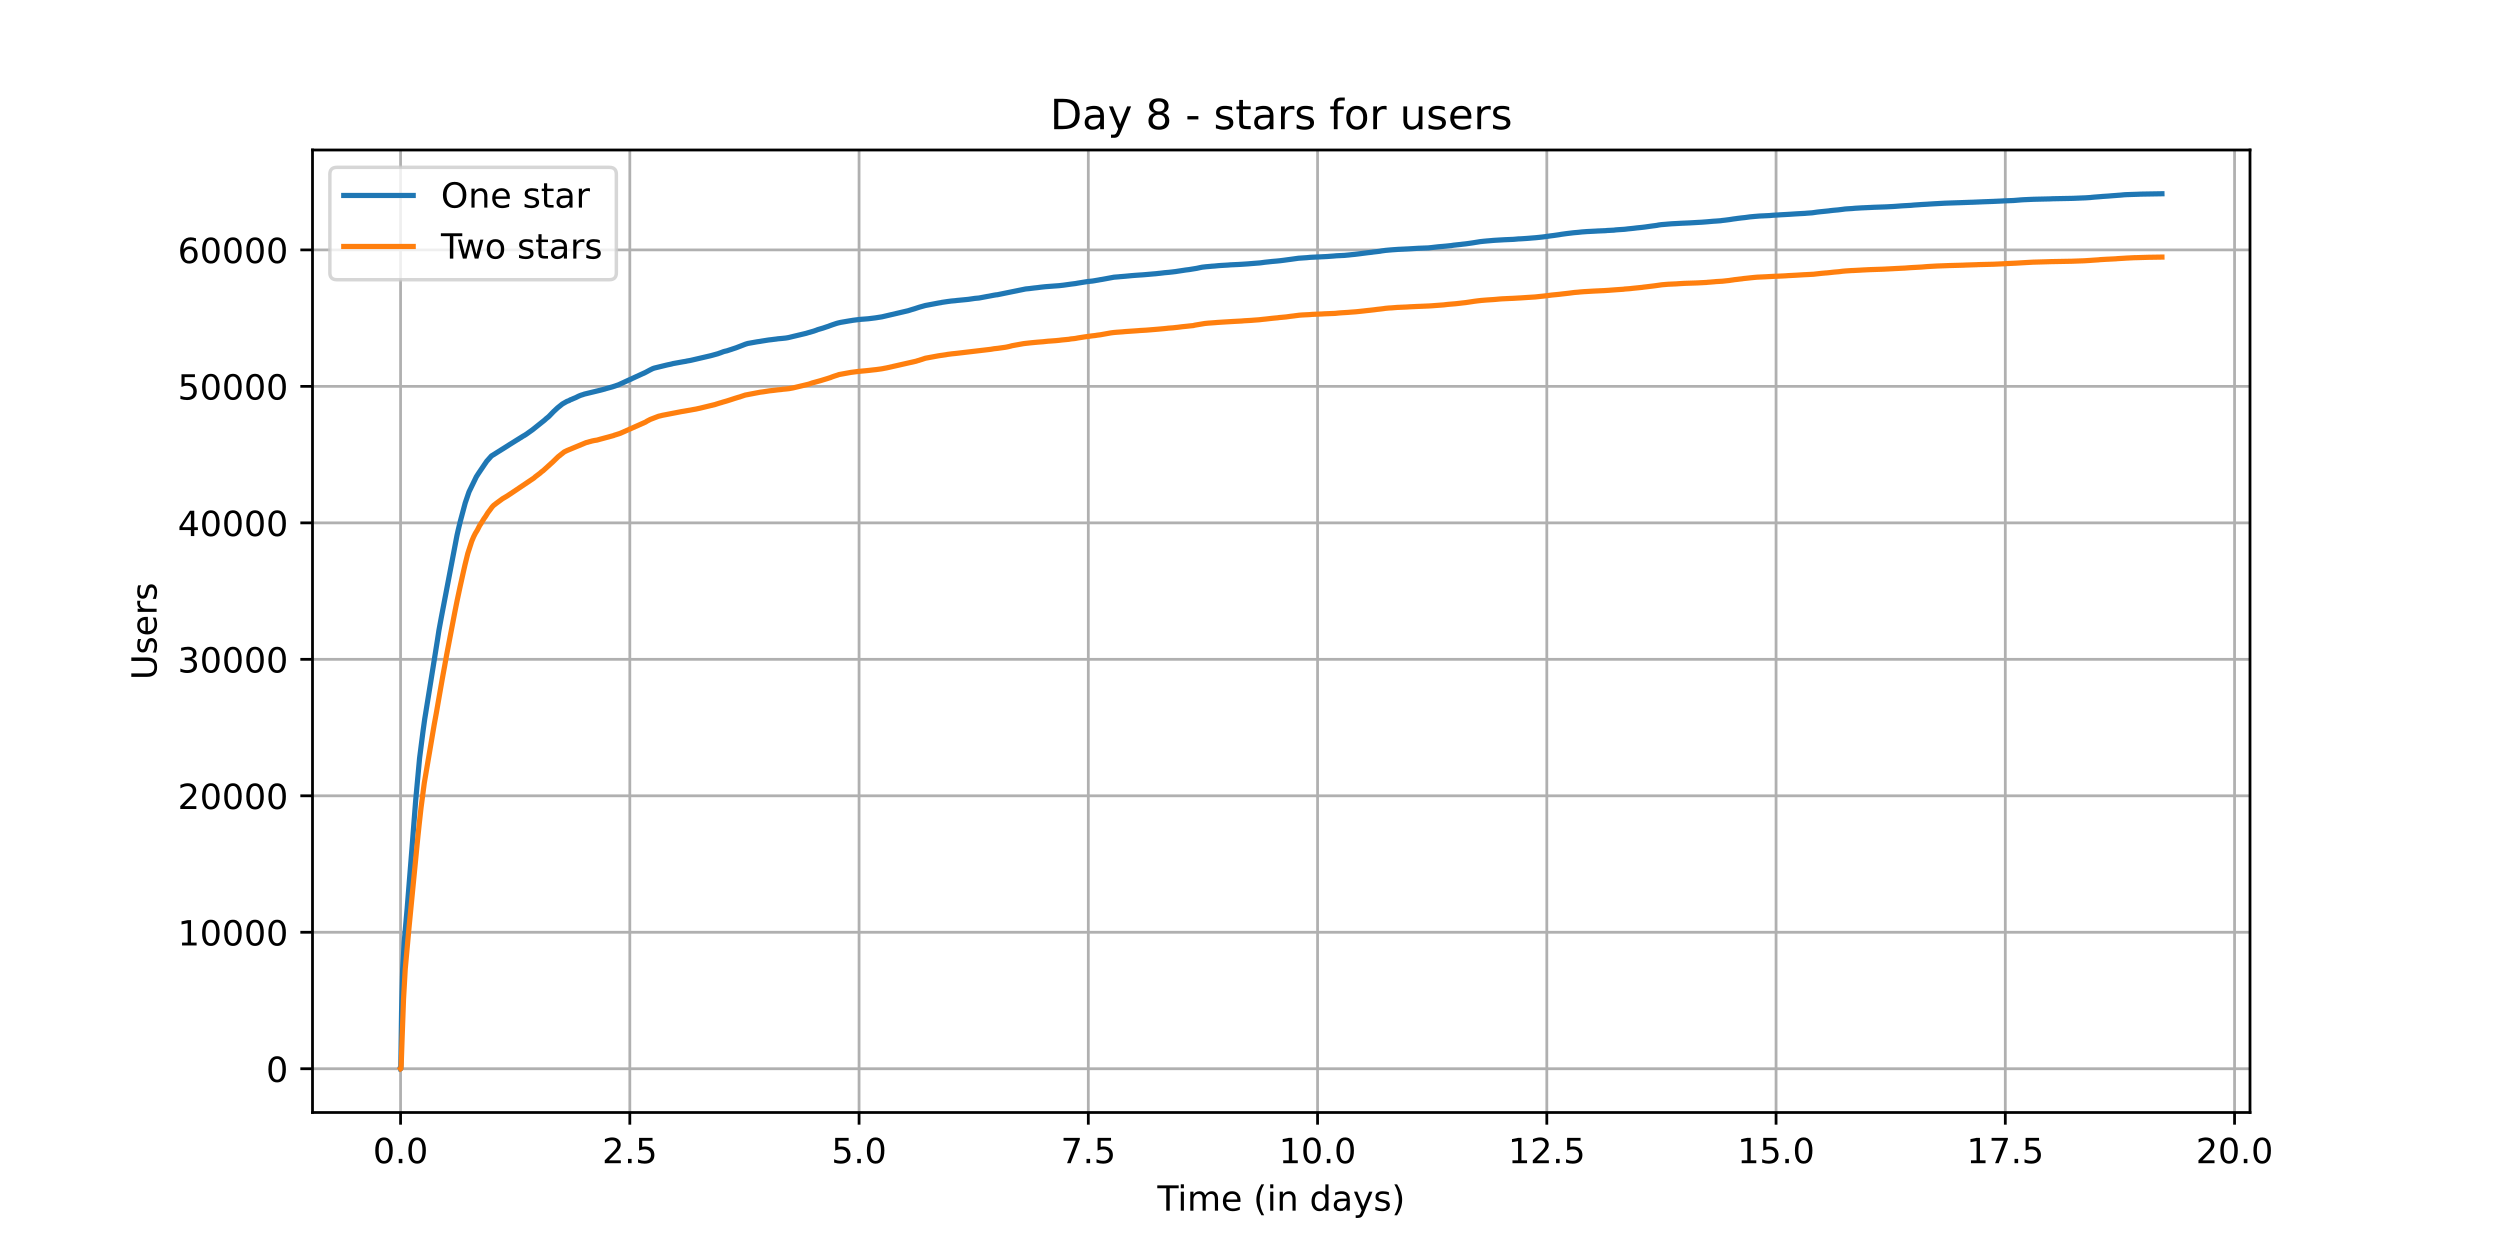 <?xml version="1.0" encoding="utf-8" standalone="no"?>
<!DOCTYPE svg PUBLIC "-//W3C//DTD SVG 1.1//EN"
  "http://www.w3.org/Graphics/SVG/1.1/DTD/svg11.dtd">
<!-- Created with matplotlib (https://matplotlib.org/) -->
<svg height="360pt" version="1.1" viewBox="0 0 720 360" width="720pt" xmlns="http://www.w3.org/2000/svg" xmlns:xlink="http://www.w3.org/1999/xlink">
 <defs>
  <style type="text/css">*{stroke-linecap:butt;stroke-linejoin:round;}</style>
 </defs>
 <g id="figure_1">
  <g id="patch_1">
   <path d="M 0 360 
L 720 360 
L 720 0 
L 0 0 
z
" style="fill:#ffffff;"/>
  </g>
  <g id="axes_1">
   <g id="patch_2">
    <path d="M 90 320.4 
L 648 320.4 
L 648 43.2 
L 90 43.2 
z
" style="fill:#ffffff;"/>
   </g>
   <g id="matplotlib.axis_1">
    <g id="xtick_1">
     <g id="line2d_1">
      <path clip-path="url(#p979513aa32)" d="M 115.364 320.4 
L 115.364 43.2 
" style="fill:none;stroke:#b0b0b0;stroke-linecap:square;stroke-width:0.8;"/>
     </g>
     <g id="line2d_2">
      <defs>
       <path d="M 0 0 
L 0 3.5 
" id="m59ba9f2ec5" style="stroke:#000000;stroke-width:0.8;"/>
      </defs>
      <g>
       <use style="stroke:#000000;stroke-width:0.8;" x="115.364" xlink:href="#m59ba9f2ec5" y="320.4"/>
      </g>
     </g>
     <g id="text_1">
      <!-- 0.0 -->
      <g transform="translate(107.412 334.998)scale(0.1 -0.1)">
       <defs>
        <path d="M 31.781 66.406 
Q 24.172 66.406 20.328 58.906 
Q 16.5 51.422 16.5 36.375 
Q 16.5 21.391 20.328 13.891 
Q 24.172 6.391 31.781 6.391 
Q 39.453 6.391 43.281 13.891 
Q 47.125 21.391 47.125 36.375 
Q 47.125 51.422 43.281 58.906 
Q 39.453 66.406 31.781 66.406 
z
M 31.781 74.219 
Q 44.047 74.219 50.516 64.516 
Q 56.984 54.828 56.984 36.375 
Q 56.984 17.969 50.516 8.266 
Q 44.047 -1.422 31.781 -1.422 
Q 19.531 -1.422 13.062 8.266 
Q 6.594 17.969 6.594 36.375 
Q 6.594 54.828 13.062 64.516 
Q 19.531 74.219 31.781 74.219 
z
" id="DejaVuSans-48"/>
        <path d="M 10.688 12.406 
L 21 12.406 
L 21 0 
L 10.688 0 
z
" id="DejaVuSans-46"/>
       </defs>
       <use xlink:href="#DejaVuSans-48"/>
       <use x="63.623" xlink:href="#DejaVuSans-46"/>
       <use x="95.41" xlink:href="#DejaVuSans-48"/>
      </g>
     </g>
    </g>
    <g id="xtick_2">
     <g id="line2d_3">
      <path clip-path="url(#p979513aa32)" d="M 181.387 320.4 
L 181.387 43.2 
" style="fill:none;stroke:#b0b0b0;stroke-linecap:square;stroke-width:0.8;"/>
     </g>
     <g id="line2d_4">
      <g>
       <use style="stroke:#000000;stroke-width:0.8;" x="181.387" xlink:href="#m59ba9f2ec5" y="320.4"/>
      </g>
     </g>
     <g id="text_2">
      <!-- 2.5 -->
      <g transform="translate(173.436 334.998)scale(0.1 -0.1)">
       <defs>
        <path d="M 19.188 8.297 
L 53.609 8.297 
L 53.609 0 
L 7.328 0 
L 7.328 8.297 
Q 12.938 14.109 22.625 23.891 
Q 32.328 33.688 34.812 36.531 
Q 39.547 41.844 41.422 45.531 
Q 43.312 49.219 43.312 52.781 
Q 43.312 58.594 39.234 62.25 
Q 35.156 65.922 28.609 65.922 
Q 23.969 65.922 18.812 64.312 
Q 13.672 62.703 7.812 59.422 
L 7.812 69.391 
Q 13.766 71.781 18.938 73 
Q 24.125 74.219 28.422 74.219 
Q 39.75 74.219 46.484 68.547 
Q 53.219 62.891 53.219 53.422 
Q 53.219 48.922 51.531 44.891 
Q 49.859 40.875 45.406 35.406 
Q 44.188 33.984 37.641 27.219 
Q 31.109 20.453 19.188 8.297 
z
" id="DejaVuSans-50"/>
        <path d="M 10.797 72.906 
L 49.516 72.906 
L 49.516 64.594 
L 19.828 64.594 
L 19.828 46.734 
Q 21.969 47.469 24.109 47.828 
Q 26.266 48.188 28.422 48.188 
Q 40.625 48.188 47.75 41.5 
Q 54.891 34.812 54.891 23.391 
Q 54.891 11.625 47.562 5.094 
Q 40.234 -1.422 26.906 -1.422 
Q 22.312 -1.422 17.547 -0.641 
Q 12.797 0.141 7.719 1.703 
L 7.719 11.625 
Q 12.109 9.234 16.797 8.062 
Q 21.484 6.891 26.703 6.891 
Q 35.156 6.891 40.078 11.328 
Q 45.016 15.766 45.016 23.391 
Q 45.016 31 40.078 35.438 
Q 35.156 39.891 26.703 39.891 
Q 22.75 39.891 18.812 39.016 
Q 14.891 38.141 10.797 36.281 
z
" id="DejaVuSans-53"/>
       </defs>
       <use xlink:href="#DejaVuSans-50"/>
       <use x="63.623" xlink:href="#DejaVuSans-46"/>
       <use x="95.41" xlink:href="#DejaVuSans-53"/>
      </g>
     </g>
    </g>
    <g id="xtick_3">
     <g id="line2d_5">
      <path clip-path="url(#p979513aa32)" d="M 247.411 320.4 
L 247.411 43.2 
" style="fill:none;stroke:#b0b0b0;stroke-linecap:square;stroke-width:0.8;"/>
     </g>
     <g id="line2d_6">
      <g>
       <use style="stroke:#000000;stroke-width:0.8;" x="247.411" xlink:href="#m59ba9f2ec5" y="320.4"/>
      </g>
     </g>
     <g id="text_3">
      <!-- 5.0 -->
      <g transform="translate(239.459 334.998)scale(0.1 -0.1)">
       <use xlink:href="#DejaVuSans-53"/>
       <use x="63.623" xlink:href="#DejaVuSans-46"/>
       <use x="95.41" xlink:href="#DejaVuSans-48"/>
      </g>
     </g>
    </g>
    <g id="xtick_4">
     <g id="line2d_7">
      <path clip-path="url(#p979513aa32)" d="M 313.434 320.4 
L 313.434 43.2 
" style="fill:none;stroke:#b0b0b0;stroke-linecap:square;stroke-width:0.8;"/>
     </g>
     <g id="line2d_8">
      <g>
       <use style="stroke:#000000;stroke-width:0.8;" x="313.434" xlink:href="#m59ba9f2ec5" y="320.4"/>
      </g>
     </g>
     <g id="text_4">
      <!-- 7.5 -->
      <g transform="translate(305.483 334.998)scale(0.1 -0.1)">
       <defs>
        <path d="M 8.203 72.906 
L 55.078 72.906 
L 55.078 68.703 
L 28.609 0 
L 18.312 0 
L 43.219 64.594 
L 8.203 64.594 
z
" id="DejaVuSans-55"/>
       </defs>
       <use xlink:href="#DejaVuSans-55"/>
       <use x="63.623" xlink:href="#DejaVuSans-46"/>
       <use x="95.41" xlink:href="#DejaVuSans-53"/>
      </g>
     </g>
    </g>
    <g id="xtick_5">
     <g id="line2d_9">
      <path clip-path="url(#p979513aa32)" d="M 379.458 320.4 
L 379.458 43.2 
" style="fill:none;stroke:#b0b0b0;stroke-linecap:square;stroke-width:0.8;"/>
     </g>
     <g id="line2d_10">
      <g>
       <use style="stroke:#000000;stroke-width:0.8;" x="379.458" xlink:href="#m59ba9f2ec5" y="320.4"/>
      </g>
     </g>
     <g id="text_5">
      <!-- 10.0 -->
      <g transform="translate(368.325 334.998)scale(0.1 -0.1)">
       <defs>
        <path d="M 12.406 8.297 
L 28.516 8.297 
L 28.516 63.922 
L 10.984 60.406 
L 10.984 69.391 
L 28.422 72.906 
L 38.281 72.906 
L 38.281 8.297 
L 54.391 8.297 
L 54.391 0 
L 12.406 0 
z
" id="DejaVuSans-49"/>
       </defs>
       <use xlink:href="#DejaVuSans-49"/>
       <use x="63.623" xlink:href="#DejaVuSans-48"/>
       <use x="127.246" xlink:href="#DejaVuSans-46"/>
       <use x="159.033" xlink:href="#DejaVuSans-48"/>
      </g>
     </g>
    </g>
    <g id="xtick_6">
     <g id="line2d_11">
      <path clip-path="url(#p979513aa32)" d="M 445.482 320.4 
L 445.482 43.2 
" style="fill:none;stroke:#b0b0b0;stroke-linecap:square;stroke-width:0.8;"/>
     </g>
     <g id="line2d_12">
      <g>
       <use style="stroke:#000000;stroke-width:0.8;" x="445.482" xlink:href="#m59ba9f2ec5" y="320.4"/>
      </g>
     </g>
     <g id="text_6">
      <!-- 12.5 -->
      <g transform="translate(434.349 334.998)scale(0.1 -0.1)">
       <use xlink:href="#DejaVuSans-49"/>
       <use x="63.623" xlink:href="#DejaVuSans-50"/>
       <use x="127.246" xlink:href="#DejaVuSans-46"/>
       <use x="159.033" xlink:href="#DejaVuSans-53"/>
      </g>
     </g>
    </g>
    <g id="xtick_7">
     <g id="line2d_13">
      <path clip-path="url(#p979513aa32)" d="M 511.505 320.4 
L 511.505 43.2 
" style="fill:none;stroke:#b0b0b0;stroke-linecap:square;stroke-width:0.8;"/>
     </g>
     <g id="line2d_14">
      <g>
       <use style="stroke:#000000;stroke-width:0.8;" x="511.505" xlink:href="#m59ba9f2ec5" y="320.4"/>
      </g>
     </g>
     <g id="text_7">
      <!-- 15.0 -->
      <g transform="translate(500.372 334.998)scale(0.1 -0.1)">
       <use xlink:href="#DejaVuSans-49"/>
       <use x="63.623" xlink:href="#DejaVuSans-53"/>
       <use x="127.246" xlink:href="#DejaVuSans-46"/>
       <use x="159.033" xlink:href="#DejaVuSans-48"/>
      </g>
     </g>
    </g>
    <g id="xtick_8">
     <g id="line2d_15">
      <path clip-path="url(#p979513aa32)" d="M 577.529 320.4 
L 577.529 43.2 
" style="fill:none;stroke:#b0b0b0;stroke-linecap:square;stroke-width:0.8;"/>
     </g>
     <g id="line2d_16">
      <g>
       <use style="stroke:#000000;stroke-width:0.8;" x="577.529" xlink:href="#m59ba9f2ec5" y="320.4"/>
      </g>
     </g>
     <g id="text_8">
      <!-- 17.5 -->
      <g transform="translate(566.396 334.998)scale(0.1 -0.1)">
       <use xlink:href="#DejaVuSans-49"/>
       <use x="63.623" xlink:href="#DejaVuSans-55"/>
       <use x="127.246" xlink:href="#DejaVuSans-46"/>
       <use x="159.033" xlink:href="#DejaVuSans-53"/>
      </g>
     </g>
    </g>
    <g id="xtick_9">
     <g id="line2d_17">
      <path clip-path="url(#p979513aa32)" d="M 643.552 320.4 
L 643.552 43.2 
" style="fill:none;stroke:#b0b0b0;stroke-linecap:square;stroke-width:0.8;"/>
     </g>
     <g id="line2d_18">
      <g>
       <use style="stroke:#000000;stroke-width:0.8;" x="643.552" xlink:href="#m59ba9f2ec5" y="320.4"/>
      </g>
     </g>
     <g id="text_9">
      <!-- 20.0 -->
      <g transform="translate(632.42 334.998)scale(0.1 -0.1)">
       <use xlink:href="#DejaVuSans-50"/>
       <use x="63.623" xlink:href="#DejaVuSans-48"/>
       <use x="127.246" xlink:href="#DejaVuSans-46"/>
       <use x="159.033" xlink:href="#DejaVuSans-48"/>
      </g>
     </g>
    </g>
    <g id="text_10">
     <!-- Time (in days) -->
     <g transform="translate(333.327 348.677)scale(0.1 -0.1)">
      <defs>
       <path d="M -0.297 72.906 
L 61.375 72.906 
L 61.375 64.594 
L 35.5 64.594 
L 35.5 0 
L 25.594 0 
L 25.594 64.594 
L -0.297 64.594 
z
" id="DejaVuSans-84"/>
       <path d="M 9.422 54.688 
L 18.406 54.688 
L 18.406 0 
L 9.422 0 
z
M 9.422 75.984 
L 18.406 75.984 
L 18.406 64.594 
L 9.422 64.594 
z
" id="DejaVuSans-105"/>
       <path d="M 52 44.188 
Q 55.375 50.25 60.062 53.125 
Q 64.75 56 71.094 56 
Q 79.641 56 84.281 50.016 
Q 88.922 44.047 88.922 33.016 
L 88.922 0 
L 79.891 0 
L 79.891 32.719 
Q 79.891 40.578 77.094 44.375 
Q 74.312 48.188 68.609 48.188 
Q 61.625 48.188 57.562 43.547 
Q 53.516 38.922 53.516 30.906 
L 53.516 0 
L 44.484 0 
L 44.484 32.719 
Q 44.484 40.625 41.703 44.406 
Q 38.922 48.188 33.109 48.188 
Q 26.219 48.188 22.156 43.531 
Q 18.109 38.875 18.109 30.906 
L 18.109 0 
L 9.078 0 
L 9.078 54.688 
L 18.109 54.688 
L 18.109 46.188 
Q 21.188 51.219 25.484 53.609 
Q 29.781 56 35.688 56 
Q 41.656 56 45.828 52.969 
Q 50 49.953 52 44.188 
z
" id="DejaVuSans-109"/>
       <path d="M 56.203 29.594 
L 56.203 25.203 
L 14.891 25.203 
Q 15.484 15.922 20.484 11.062 
Q 25.484 6.203 34.422 6.203 
Q 39.594 6.203 44.453 7.469 
Q 49.312 8.734 54.109 11.281 
L 54.109 2.781 
Q 49.266 0.734 44.188 -0.344 
Q 39.109 -1.422 33.891 -1.422 
Q 20.797 -1.422 13.156 6.188 
Q 5.516 13.812 5.516 26.812 
Q 5.516 40.234 12.766 48.109 
Q 20.016 56 32.328 56 
Q 43.359 56 49.781 48.891 
Q 56.203 41.797 56.203 29.594 
z
M 47.219 32.234 
Q 47.125 39.594 43.094 43.984 
Q 39.062 48.391 32.422 48.391 
Q 24.906 48.391 20.391 44.141 
Q 15.875 39.891 15.188 32.172 
z
" id="DejaVuSans-101"/>
       <path id="DejaVuSans-32"/>
       <path d="M 31 75.875 
Q 24.469 64.656 21.281 53.656 
Q 18.109 42.672 18.109 31.391 
Q 18.109 20.125 21.312 9.062 
Q 24.516 -2 31 -13.188 
L 23.188 -13.188 
Q 15.875 -1.703 12.234 9.375 
Q 8.594 20.453 8.594 31.391 
Q 8.594 42.281 12.203 53.312 
Q 15.828 64.359 23.188 75.875 
z
" id="DejaVuSans-40"/>
       <path d="M 54.891 33.016 
L 54.891 0 
L 45.906 0 
L 45.906 32.719 
Q 45.906 40.484 42.875 44.328 
Q 39.844 48.188 33.797 48.188 
Q 26.516 48.188 22.312 43.547 
Q 18.109 38.922 18.109 30.906 
L 18.109 0 
L 9.078 0 
L 9.078 54.688 
L 18.109 54.688 
L 18.109 46.188 
Q 21.344 51.125 25.703 53.562 
Q 30.078 56 35.797 56 
Q 45.219 56 50.047 50.172 
Q 54.891 44.344 54.891 33.016 
z
" id="DejaVuSans-110"/>
       <path d="M 45.406 46.391 
L 45.406 75.984 
L 54.391 75.984 
L 54.391 0 
L 45.406 0 
L 45.406 8.203 
Q 42.578 3.328 38.25 0.953 
Q 33.938 -1.422 27.875 -1.422 
Q 17.969 -1.422 11.734 6.484 
Q 5.516 14.406 5.516 27.297 
Q 5.516 40.188 11.734 48.094 
Q 17.969 56 27.875 56 
Q 33.938 56 38.25 53.625 
Q 42.578 51.266 45.406 46.391 
z
M 14.797 27.297 
Q 14.797 17.391 18.875 11.75 
Q 22.953 6.109 30.078 6.109 
Q 37.203 6.109 41.297 11.75 
Q 45.406 17.391 45.406 27.297 
Q 45.406 37.203 41.297 42.844 
Q 37.203 48.484 30.078 48.484 
Q 22.953 48.484 18.875 42.844 
Q 14.797 37.203 14.797 27.297 
z
" id="DejaVuSans-100"/>
       <path d="M 34.281 27.484 
Q 23.391 27.484 19.188 25 
Q 14.984 22.516 14.984 16.5 
Q 14.984 11.719 18.141 8.906 
Q 21.297 6.109 26.703 6.109 
Q 34.188 6.109 38.703 11.406 
Q 43.219 16.703 43.219 25.484 
L 43.219 27.484 
z
M 52.203 31.203 
L 52.203 0 
L 43.219 0 
L 43.219 8.297 
Q 40.141 3.328 35.547 0.953 
Q 30.953 -1.422 24.312 -1.422 
Q 15.922 -1.422 10.953 3.297 
Q 6 8.016 6 15.922 
Q 6 25.141 12.172 29.828 
Q 18.359 34.516 30.609 34.516 
L 43.219 34.516 
L 43.219 35.406 
Q 43.219 41.609 39.141 45 
Q 35.062 48.391 27.688 48.391 
Q 23 48.391 18.547 47.266 
Q 14.109 46.141 10.016 43.891 
L 10.016 52.203 
Q 14.938 54.109 19.578 55.047 
Q 24.219 56 28.609 56 
Q 40.484 56 46.344 49.844 
Q 52.203 43.703 52.203 31.203 
z
" id="DejaVuSans-97"/>
       <path d="M 32.172 -5.078 
Q 28.375 -14.844 24.75 -17.812 
Q 21.141 -20.797 15.094 -20.797 
L 7.906 -20.797 
L 7.906 -13.281 
L 13.188 -13.281 
Q 16.891 -13.281 18.938 -11.516 
Q 21 -9.766 23.484 -3.219 
L 25.094 0.875 
L 2.984 54.688 
L 12.5 54.688 
L 29.594 11.922 
L 46.688 54.688 
L 56.203 54.688 
z
" id="DejaVuSans-121"/>
       <path d="M 44.281 53.078 
L 44.281 44.578 
Q 40.484 46.531 36.375 47.5 
Q 32.281 48.484 27.875 48.484 
Q 21.188 48.484 17.844 46.438 
Q 14.5 44.391 14.5 40.281 
Q 14.5 37.156 16.891 35.375 
Q 19.281 33.594 26.516 31.984 
L 29.594 31.297 
Q 39.156 29.25 43.188 25.516 
Q 47.219 21.781 47.219 15.094 
Q 47.219 7.469 41.188 3.016 
Q 35.156 -1.422 24.609 -1.422 
Q 20.219 -1.422 15.453 -0.562 
Q 10.688 0.297 5.422 2 
L 5.422 11.281 
Q 10.406 8.688 15.234 7.391 
Q 20.062 6.109 24.812 6.109 
Q 31.156 6.109 34.562 8.281 
Q 37.984 10.453 37.984 14.406 
Q 37.984 18.062 35.516 20.016 
Q 33.062 21.969 24.703 23.781 
L 21.578 24.516 
Q 13.234 26.266 9.516 29.906 
Q 5.812 33.547 5.812 39.891 
Q 5.812 47.609 11.281 51.797 
Q 16.75 56 26.812 56 
Q 31.781 56 36.172 55.266 
Q 40.578 54.547 44.281 53.078 
z
" id="DejaVuSans-115"/>
       <path d="M 8.016 75.875 
L 15.828 75.875 
Q 23.141 64.359 26.781 53.312 
Q 30.422 42.281 30.422 31.391 
Q 30.422 20.453 26.781 9.375 
Q 23.141 -1.703 15.828 -13.188 
L 8.016 -13.188 
Q 14.5 -2 17.703 9.062 
Q 20.906 20.125 20.906 31.391 
Q 20.906 42.672 17.703 53.656 
Q 14.5 64.656 8.016 75.875 
z
" id="DejaVuSans-41"/>
      </defs>
      <use xlink:href="#DejaVuSans-84"/>
      <use x="57.959" xlink:href="#DejaVuSans-105"/>
      <use x="85.742" xlink:href="#DejaVuSans-109"/>
      <use x="183.154" xlink:href="#DejaVuSans-101"/>
      <use x="244.678" xlink:href="#DejaVuSans-32"/>
      <use x="276.465" xlink:href="#DejaVuSans-40"/>
      <use x="315.479" xlink:href="#DejaVuSans-105"/>
      <use x="343.262" xlink:href="#DejaVuSans-110"/>
      <use x="406.641" xlink:href="#DejaVuSans-32"/>
      <use x="438.428" xlink:href="#DejaVuSans-100"/>
      <use x="501.904" xlink:href="#DejaVuSans-97"/>
      <use x="563.184" xlink:href="#DejaVuSans-121"/>
      <use x="622.363" xlink:href="#DejaVuSans-115"/>
      <use x="674.463" xlink:href="#DejaVuSans-41"/>
     </g>
    </g>
   </g>
   <g id="matplotlib.axis_2">
    <g id="ytick_1">
     <g id="line2d_19">
      <path clip-path="url(#p979513aa32)" d="M 90 307.8 
L 648 307.8 
" style="fill:none;stroke:#b0b0b0;stroke-linecap:square;stroke-width:0.8;"/>
     </g>
     <g id="line2d_20">
      <defs>
       <path d="M 0 0 
L -3.5 0 
" id="mac00e5069d" style="stroke:#000000;stroke-width:0.8;"/>
      </defs>
      <g>
       <use style="stroke:#000000;stroke-width:0.8;" x="90" xlink:href="#mac00e5069d" y="307.8"/>
      </g>
     </g>
     <g id="text_11">
      <!-- 0 -->
      <g transform="translate(76.638 311.599)scale(0.1 -0.1)">
       <use xlink:href="#DejaVuSans-48"/>
      </g>
     </g>
    </g>
    <g id="ytick_2">
     <g id="line2d_21">
      <path clip-path="url(#p979513aa32)" d="M 90 268.495 
L 648 268.495 
" style="fill:none;stroke:#b0b0b0;stroke-linecap:square;stroke-width:0.8;"/>
     </g>
     <g id="line2d_22">
      <g>
       <use style="stroke:#000000;stroke-width:0.8;" x="90" xlink:href="#mac00e5069d" y="268.495"/>
      </g>
     </g>
     <g id="text_12">
      <!-- 10000 -->
      <g transform="translate(51.188 272.294)scale(0.1 -0.1)">
       <use xlink:href="#DejaVuSans-49"/>
       <use x="63.623" xlink:href="#DejaVuSans-48"/>
       <use x="127.246" xlink:href="#DejaVuSans-48"/>
       <use x="190.869" xlink:href="#DejaVuSans-48"/>
       <use x="254.492" xlink:href="#DejaVuSans-48"/>
      </g>
     </g>
    </g>
    <g id="ytick_3">
     <g id="line2d_23">
      <path clip-path="url(#p979513aa32)" d="M 90 229.19 
L 648 229.19 
" style="fill:none;stroke:#b0b0b0;stroke-linecap:square;stroke-width:0.8;"/>
     </g>
     <g id="line2d_24">
      <g>
       <use style="stroke:#000000;stroke-width:0.8;" x="90" xlink:href="#mac00e5069d" y="229.19"/>
      </g>
     </g>
     <g id="text_13">
      <!-- 20000 -->
      <g transform="translate(51.188 232.989)scale(0.1 -0.1)">
       <use xlink:href="#DejaVuSans-50"/>
       <use x="63.623" xlink:href="#DejaVuSans-48"/>
       <use x="127.246" xlink:href="#DejaVuSans-48"/>
       <use x="190.869" xlink:href="#DejaVuSans-48"/>
       <use x="254.492" xlink:href="#DejaVuSans-48"/>
      </g>
     </g>
    </g>
    <g id="ytick_4">
     <g id="line2d_25">
      <path clip-path="url(#p979513aa32)" d="M 90 189.885 
L 648 189.885 
" style="fill:none;stroke:#b0b0b0;stroke-linecap:square;stroke-width:0.8;"/>
     </g>
     <g id="line2d_26">
      <g>
       <use style="stroke:#000000;stroke-width:0.8;" x="90" xlink:href="#mac00e5069d" y="189.885"/>
      </g>
     </g>
     <g id="text_14">
      <!-- 30000 -->
      <g transform="translate(51.188 193.684)scale(0.1 -0.1)">
       <defs>
        <path d="M 40.578 39.312 
Q 47.656 37.797 51.625 33 
Q 55.609 28.219 55.609 21.188 
Q 55.609 10.406 48.188 4.484 
Q 40.766 -1.422 27.094 -1.422 
Q 22.516 -1.422 17.656 -0.516 
Q 12.797 0.391 7.625 2.203 
L 7.625 11.719 
Q 11.719 9.328 16.594 8.109 
Q 21.484 6.891 26.812 6.891 
Q 36.078 6.891 40.938 10.547 
Q 45.797 14.203 45.797 21.188 
Q 45.797 27.641 41.281 31.266 
Q 36.766 34.906 28.719 34.906 
L 20.219 34.906 
L 20.219 43.016 
L 29.109 43.016 
Q 36.375 43.016 40.234 45.922 
Q 44.094 48.828 44.094 54.297 
Q 44.094 59.906 40.109 62.906 
Q 36.141 65.922 28.719 65.922 
Q 24.656 65.922 20.016 65.031 
Q 15.375 64.156 9.812 62.312 
L 9.812 71.094 
Q 15.438 72.656 20.344 73.438 
Q 25.25 74.219 29.594 74.219 
Q 40.828 74.219 47.359 69.109 
Q 53.906 64.016 53.906 55.328 
Q 53.906 49.266 50.438 45.094 
Q 46.969 40.922 40.578 39.312 
z
" id="DejaVuSans-51"/>
       </defs>
       <use xlink:href="#DejaVuSans-51"/>
       <use x="63.623" xlink:href="#DejaVuSans-48"/>
       <use x="127.246" xlink:href="#DejaVuSans-48"/>
       <use x="190.869" xlink:href="#DejaVuSans-48"/>
       <use x="254.492" xlink:href="#DejaVuSans-48"/>
      </g>
     </g>
    </g>
    <g id="ytick_5">
     <g id="line2d_27">
      <path clip-path="url(#p979513aa32)" d="M 90 150.58 
L 648 150.58 
" style="fill:none;stroke:#b0b0b0;stroke-linecap:square;stroke-width:0.8;"/>
     </g>
     <g id="line2d_28">
      <g>
       <use style="stroke:#000000;stroke-width:0.8;" x="90" xlink:href="#mac00e5069d" y="150.58"/>
      </g>
     </g>
     <g id="text_15">
      <!-- 40000 -->
      <g transform="translate(51.188 154.379)scale(0.1 -0.1)">
       <defs>
        <path d="M 37.797 64.312 
L 12.891 25.391 
L 37.797 25.391 
z
M 35.203 72.906 
L 47.609 72.906 
L 47.609 25.391 
L 58.016 25.391 
L 58.016 17.188 
L 47.609 17.188 
L 47.609 0 
L 37.797 0 
L 37.797 17.188 
L 4.891 17.188 
L 4.891 26.703 
z
" id="DejaVuSans-52"/>
       </defs>
       <use xlink:href="#DejaVuSans-52"/>
       <use x="63.623" xlink:href="#DejaVuSans-48"/>
       <use x="127.246" xlink:href="#DejaVuSans-48"/>
       <use x="190.869" xlink:href="#DejaVuSans-48"/>
       <use x="254.492" xlink:href="#DejaVuSans-48"/>
      </g>
     </g>
    </g>
    <g id="ytick_6">
     <g id="line2d_29">
      <path clip-path="url(#p979513aa32)" d="M 90 111.275 
L 648 111.275 
" style="fill:none;stroke:#b0b0b0;stroke-linecap:square;stroke-width:0.8;"/>
     </g>
     <g id="line2d_30">
      <g>
       <use style="stroke:#000000;stroke-width:0.8;" x="90" xlink:href="#mac00e5069d" y="111.275"/>
      </g>
     </g>
     <g id="text_16">
      <!-- 50000 -->
      <g transform="translate(51.188 115.074)scale(0.1 -0.1)">
       <use xlink:href="#DejaVuSans-53"/>
       <use x="63.623" xlink:href="#DejaVuSans-48"/>
       <use x="127.246" xlink:href="#DejaVuSans-48"/>
       <use x="190.869" xlink:href="#DejaVuSans-48"/>
       <use x="254.492" xlink:href="#DejaVuSans-48"/>
      </g>
     </g>
    </g>
    <g id="ytick_7">
     <g id="line2d_31">
      <path clip-path="url(#p979513aa32)" d="M 90 71.97 
L 648 71.97 
" style="fill:none;stroke:#b0b0b0;stroke-linecap:square;stroke-width:0.8;"/>
     </g>
     <g id="line2d_32">
      <g>
       <use style="stroke:#000000;stroke-width:0.8;" x="90" xlink:href="#mac00e5069d" y="71.97"/>
      </g>
     </g>
     <g id="text_17">
      <!-- 60000 -->
      <g transform="translate(51.188 75.769)scale(0.1 -0.1)">
       <defs>
        <path d="M 33.016 40.375 
Q 26.375 40.375 22.484 35.828 
Q 18.609 31.297 18.609 23.391 
Q 18.609 15.531 22.484 10.953 
Q 26.375 6.391 33.016 6.391 
Q 39.656 6.391 43.531 10.953 
Q 47.406 15.531 47.406 23.391 
Q 47.406 31.297 43.531 35.828 
Q 39.656 40.375 33.016 40.375 
z
M 52.594 71.297 
L 52.594 62.312 
Q 48.875 64.062 45.094 64.984 
Q 41.312 65.922 37.594 65.922 
Q 27.828 65.922 22.672 59.328 
Q 17.531 52.734 16.797 39.406 
Q 19.672 43.656 24.016 45.922 
Q 28.375 48.188 33.594 48.188 
Q 44.578 48.188 50.953 41.516 
Q 57.328 34.859 57.328 23.391 
Q 57.328 12.156 50.688 5.359 
Q 44.047 -1.422 33.016 -1.422 
Q 20.359 -1.422 13.672 8.266 
Q 6.984 17.969 6.984 36.375 
Q 6.984 53.656 15.188 63.938 
Q 23.391 74.219 37.203 74.219 
Q 40.922 74.219 44.703 73.484 
Q 48.484 72.75 52.594 71.297 
z
" id="DejaVuSans-54"/>
       </defs>
       <use xlink:href="#DejaVuSans-54"/>
       <use x="63.623" xlink:href="#DejaVuSans-48"/>
       <use x="127.246" xlink:href="#DejaVuSans-48"/>
       <use x="190.869" xlink:href="#DejaVuSans-48"/>
       <use x="254.492" xlink:href="#DejaVuSans-48"/>
      </g>
     </g>
    </g>
    <g id="text_18">
     <!-- Users -->
     <g transform="translate(45.108 195.801)rotate(-90)scale(0.1 -0.1)">
      <defs>
       <path d="M 8.688 72.906 
L 18.609 72.906 
L 18.609 28.609 
Q 18.609 16.891 22.844 11.734 
Q 27.094 6.594 36.625 6.594 
Q 46.094 6.594 50.344 11.734 
Q 54.594 16.891 54.594 28.609 
L 54.594 72.906 
L 64.5 72.906 
L 64.5 27.391 
Q 64.5 13.141 57.438 5.859 
Q 50.391 -1.422 36.625 -1.422 
Q 22.797 -1.422 15.734 5.859 
Q 8.688 13.141 8.688 27.391 
z
" id="DejaVuSans-85"/>
       <path d="M 41.109 46.297 
Q 39.594 47.172 37.812 47.578 
Q 36.031 48 33.891 48 
Q 26.266 48 22.188 43.047 
Q 18.109 38.094 18.109 28.812 
L 18.109 0 
L 9.078 0 
L 9.078 54.688 
L 18.109 54.688 
L 18.109 46.188 
Q 20.953 51.172 25.484 53.578 
Q 30.031 56 36.531 56 
Q 37.453 56 38.578 55.875 
Q 39.703 55.766 41.062 55.516 
z
" id="DejaVuSans-114"/>
      </defs>
      <use xlink:href="#DejaVuSans-85"/>
      <use x="73.193" xlink:href="#DejaVuSans-115"/>
      <use x="125.293" xlink:href="#DejaVuSans-101"/>
      <use x="186.816" xlink:href="#DejaVuSans-114"/>
      <use x="227.93" xlink:href="#DejaVuSans-115"/>
     </g>
    </g>
   </g>
   <g id="line2d_33">
    <path clip-path="url(#p979513aa32)" d="M 115.364 307.8 
L 115.397 307.792 
L 115.433 307.199 
L 115.651 291.3 
L 115.96 279.202 
L 116.415 271.286 
L 117.014 264.431 
L 117.269 261.566 
L 118.635 244.484 
L 119.729 230.35 
L 120.839 218.358 
L 121.839 210.528 
L 122.311 207.128 
L 122.566 205.556 
L 124.656 192.609 
L 125.093 189.885 
L 126.02 184.088 
L 126.401 181.607 
L 127.074 177.932 
L 131.601 154.259 
L 131.965 152.636 
L 132.601 150.01 
L 133.983 144.849 
L 135.074 141.662 
L 137.183 137.315 
L 137.492 136.831 
L 137.819 136.324 
L 138.055 135.974 
L 138.419 135.432 
L 139.219 134.253 
L 139.546 133.761 
L 139.765 133.451 
L 140.219 132.783 
L 140.419 132.574 
L 141.528 131.321 
L 146.217 128.385 
L 146.762 128.031 
L 150.779 125.531 
L 150.997 125.421 
L 151.561 125.059 
L 153.307 123.817 
L 153.871 123.373 
L 155.943 121.711 
L 156.797 121.031 
L 157.27 120.594 
L 158.034 119.973 
L 158.688 119.301 
L 158.979 118.995 
L 159.397 118.562 
L 160.579 117.458 
L 161.397 116.805 
L 161.961 116.349 
L 162.761 115.893 
L 163.27 115.603 
L 163.907 115.367 
L 164.252 115.147 
L 164.579 115.04 
L 165.197 114.761 
L 165.779 114.526 
L 166.633 114.097 
L 167.179 113.873 
L 167.451 113.775 
L 167.833 113.665 
L 168.287 113.5 
L 172.823 112.399 
L 173.498 112.226 
L 173.862 112.124 
L 174.189 112.038 
L 174.516 111.928 
L 176.389 111.413 
L 176.807 111.271 
L 177.17 111.161 
L 177.37 111.082 
L 178.134 110.819 
L 181.391 109.322 
L 181.682 109.212 
L 182.045 109.019 
L 185.828 107.286 
L 186.046 107.172 
L 187.138 106.586 
L 187.939 106.189 
L 188.193 106.091 
L 188.466 106 
L 192.049 105.124 
L 192.34 105.057 
L 192.867 104.951 
L 193.431 104.825 
L 193.813 104.715 
L 196.812 104.173 
L 197.502 104.063 
L 197.83 103.98 
L 198.448 103.874 
L 198.92 103.787 
L 204.632 102.455 
L 204.959 102.369 
L 206.776 101.865 
L 207.085 101.744 
L 207.431 101.634 
L 208.139 101.366 
L 208.376 101.276 
L 208.757 101.17 
L 209.339 101.04 
L 210.302 100.722 
L 210.684 100.604 
L 210.993 100.494 
L 211.975 100.171 
L 214.739 99.106 
L 215.102 99 
L 215.32 98.925 
L 218.102 98.43 
L 218.884 98.32 
L 219.357 98.234 
L 221.356 97.915 
L 222.283 97.809 
L 222.683 97.754 
L 223.573 97.648 
L 224.009 97.577 
L 225.245 97.467 
L 226.301 97.353 
L 226.955 97.243 
L 232.208 95.989 
L 232.608 95.86 
L 234.244 95.392 
L 234.444 95.329 
L 235.189 95.066 
L 235.498 94.936 
L 236.97 94.504 
L 238.169 94.099 
L 238.515 93.993 
L 239.023 93.792 
L 239.805 93.513 
L 240.914 93.144 
L 241.295 93.038 
L 241.623 92.959 
L 242.095 92.849 
L 244.531 92.428 
L 245.239 92.318 
L 245.712 92.236 
L 247.002 92.071 
L 247.985 91.961 
L 248.731 91.909 
L 250.076 91.799 
L 251.275 91.65 
L 252.147 91.54 
L 254.001 91.249 
L 254.474 91.139 
L 261.563 89.484 
L 261.963 89.355 
L 262.308 89.245 
L 263.599 88.852 
L 264.707 88.486 
L 266.325 88.034 
L 266.489 87.987 
L 270.378 87.252 
L 271.014 87.154 
L 271.251 87.087 
L 272.886 86.843 
L 273.686 86.737 
L 273.94 86.702 
L 275.14 86.595 
L 275.54 86.54 
L 276.667 86.43 
L 277.575 86.344 
L 278.702 86.234 
L 279.102 86.183 
L 280.756 85.939 
L 281.956 85.829 
L 286.229 85.023 
L 286.866 84.917 
L 287.211 84.89 
L 295.392 83.219 
L 296.501 83.109 
L 296.901 83.054 
L 297.792 82.944 
L 298.846 82.83 
L 299.609 82.728 
L 299.845 82.7 
L 300.828 82.594 
L 301.173 82.559 
L 302.646 82.449 
L 303.465 82.386 
L 304.922 82.28 
L 305.267 82.244 
L 306.249 82.134 
L 307.72 81.926 
L 308.52 81.816 
L 309.793 81.655 
L 310.356 81.549 
L 310.792 81.478 
L 312.81 81.152 
L 313.628 81.042 
L 314.573 80.947 
L 315.264 80.837 
L 315.736 80.751 
L 316.391 80.645 
L 316.681 80.582 
L 317.373 80.472 
L 320.809 79.835 
L 322.172 79.725 
L 322.536 79.686 
L 323.882 79.576 
L 324.809 79.489 
L 325.954 79.379 
L 326.771 79.312 
L 328.298 79.202 
L 329.007 79.159 
L 330.334 79.049 
L 331.188 78.974 
L 332.442 78.864 
L 332.769 78.841 
L 333.714 78.734 
L 334.059 78.703 
L 334.987 78.593 
L 335.368 78.542 
L 336.641 78.432 
L 337.732 78.31 
L 338.641 78.2 
L 339.077 78.129 
L 339.804 78.019 
L 341.549 77.752 
L 342.459 77.642 
L 344.641 77.284 
L 345.132 77.178 
L 345.696 77.056 
L 346.259 76.946 
L 347.368 76.82 
L 348.623 76.714 
L 349.004 76.671 
L 349.768 76.62 
L 350.877 76.51 
L 351.64 76.455 
L 353.549 76.345 
L 354.385 76.274 
L 356.786 76.164 
L 357.513 76.121 
L 359.113 76.015 
L 359.44 75.991 
L 360.749 75.881 
L 361.548 75.818 
L 362.948 75.708 
L 364.311 75.523 
L 365.347 75.413 
L 366.401 75.299 
L 367.673 75.189 
L 368.637 75.091 
L 369.528 74.981 
L 370.892 74.796 
L 371.728 74.686 
L 373.202 74.478 
L 374.002 74.368 
L 374.765 74.317 
L 376.364 74.207 
L 377.291 74.116 
L 379.508 74.006 
L 380.126 73.982 
L 382.235 73.876 
L 382.562 73.849 
L 384.052 73.739 
L 384.924 73.66 
L 387.197 73.554 
L 387.56 73.515 
L 388.723 73.405 
L 389.105 73.358 
L 390.213 73.251 
L 390.595 73.204 
L 391.486 73.094 
L 392.794 72.921 
L 393.649 72.815 
L 394.049 72.764 
L 395.085 72.654 
L 395.358 72.603 
L 396.467 72.473 
L 397.395 72.363 
L 397.886 72.269 
L 398.686 72.159 
L 399.068 72.108 
L 400.268 71.998 
L 401.122 71.927 
L 402.722 71.817 
L 403.395 71.785 
L 405.667 71.675 
L 406.394 71.632 
L 408.212 71.522 
L 408.521 71.506 
L 411.356 71.396 
L 412.355 71.29 
L 413.301 71.18 
L 414.355 71.062 
L 415.663 70.952 
L 416.554 70.87 
L 417.59 70.759 
L 417.917 70.732 
L 418.59 70.622 
L 419.644 70.504 
L 420.717 70.394 
L 421.116 70.339 
L 422.116 70.229 
L 423.516 70.036 
L 424.243 69.926 
L 426.297 69.592 
L 427.314 69.482 
L 428.241 69.396 
L 429.55 69.286 
L 429.913 69.25 
L 430.695 69.195 
L 432.585 69.085 
L 433.275 69.046 
L 435.82 68.936 
L 436.147 68.912 
L 437.347 68.802 
L 437.965 68.782 
L 439.655 68.672 
L 440.491 68.606 
L 441.764 68.499 
L 442.072 68.48 
L 443.181 68.37 
L 444.235 68.256 
L 445.089 68.146 
L 446.616 67.926 
L 447.507 67.816 
L 449.052 67.591 
L 449.67 67.481 
L 451.124 67.281 
L 452.033 67.171 
L 453.232 67.026 
L 454.541 66.915 
L 455.577 66.801 
L 457.031 66.691 
L 457.703 66.66 
L 459.757 66.554 
L 460.084 66.53 
L 462.502 66.428 
L 462.756 66.389 
L 464.83 66.283 
L 465.247 66.22 
L 466.084 66.153 
L 467.719 66.047 
L 468.065 66.015 
L 468.9 65.909 
L 469.246 65.878 
L 470.318 65.768 
L 471.481 65.626 
L 472.517 65.524 
L 472.754 65.5 
L 473.68 65.39 
L 475.208 65.174 
L 475.99 65.064 
L 476.372 65.017 
L 477.153 64.911 
L 477.681 64.801 
L 478.481 64.691 
L 479.262 64.632 
L 480.553 64.522 
L 481.372 64.455 
L 483.407 64.345 
L 484.134 64.302 
L 486.66 64.192 
L 487.37 64.152 
L 489.241 64.042 
L 489.896 64.011 
L 491.35 63.901 
L 492.204 63.826 
L 493.476 63.716 
L 494.221 63.669 
L 495.584 63.567 
L 495.857 63.516 
L 496.838 63.406 
L 498.074 63.248 
L 498.747 63.142 
L 499.183 63.071 
L 500.019 62.961 
L 500.292 62.918 
L 501.547 62.761 
L 502.601 62.651 
L 504.001 62.458 
L 505.146 62.352 
L 505.492 62.321 
L 506.819 62.211 
L 507.437 62.187 
L 509.691 62.077 
L 510.6 61.994 
L 512.435 61.888 
L 512.781 61.861 
L 514.78 61.751 
L 515.507 61.708 
L 517.179 61.597 
L 517.906 61.554 
L 519.92 61.444 
L 520.284 61.405 
L 521.865 61.295 
L 523.374 61.079 
L 524.355 60.969 
L 524.718 60.933 
L 525.7 60.835 
L 526.772 60.725 
L 527.045 60.678 
L 528.081 60.564 
L 529.336 60.454 
L 530.536 60.308 
L 531.336 60.198 
L 531.681 60.167 
L 533.409 60.057 
L 534.318 59.974 
L 536.19 59.864 
L 536.826 59.837 
L 539.189 59.727 
L 539.498 59.707 
L 542.66 59.597 
L 543.278 59.573 
L 545.35 59.463 
L 546.132 59.408 
L 547.55 59.298 
L 548.276 59.251 
L 550.33 59.141 
L 551.257 59.051 
L 552.947 58.94 
L 553.184 58.917 
L 555.183 58.807 
L 555.529 58.779 
L 557.383 58.669 
L 558.074 58.634 
L 560.056 58.524 
L 560.674 58.5 
L 563.873 58.39 
L 564.455 58.374 
L 567.381 58.264 
L 567.981 58.249 
L 570.562 58.139 
L 571.216 58.111 
L 574.088 58.005 
L 574.397 57.989 
L 576.705 57.883 
L 577.05 57.856 
L 579.867 57.746 
L 580.667 57.683 
L 581.958 57.573 
L 582.704 57.522 
L 585.195 57.412 
L 585.831 57.388 
L 590.483 57.278 
L 591.174 57.242 
L 596.681 57.132 
L 597.281 57.113 
L 599.898 57.003 
L 600.498 56.983 
L 602.097 56.881 
L 602.352 56.846 
L 603.243 56.763 
L 604.697 56.653 
L 605.569 56.574 
L 607.26 56.464 
L 608.115 56.39 
L 609.55 56.283 
L 609.895 56.252 
L 610.659 56.201 
L 611.786 56.091 
L 612.458 56.055 
L 615.802 55.945 
L 616.475 55.91 
L 622.636 55.8 
L 622.636 55.8 
" style="fill:none;stroke:#1f77b4;stroke-linecap:square;stroke-width:1.5;"/>
   </g>
   <g id="line2d_34">
    <path clip-path="url(#p979513aa32)" d="M 115.364 307.8 
L 115.469 307.725 
L 115.542 306.853 
L 115.797 299.377 
L 116.215 287.774 
L 116.705 279.131 
L 117.814 266.935 
L 120.312 241.343 
L 120.73 237.362 
L 121.257 232.645 
L 122.203 225.456 
L 125.056 208.657 
L 125.656 205.395 
L 126.729 199.212 
L 127.474 194.975 
L 128.056 191.811 
L 128.62 188.663 
L 130.456 179.076 
L 130.983 176.329 
L 131.62 173.129 
L 132.438 169.285 
L 133.474 164.62 
L 133.928 162.631 
L 134.728 159.388 
L 135.873 155.851 
L 136.419 154.562 
L 136.91 153.587 
L 137.492 152.644 
L 138.11 151.425 
L 138.292 151.134 
L 138.51 150.812 
L 139.364 149.405 
L 139.837 148.741 
L 140.51 147.656 
L 141.183 146.76 
L 141.473 146.351 
L 141.782 145.95 
L 142.182 145.533 
L 142.564 145.25 
L 142.927 144.959 
L 144.49 143.812 
L 144.745 143.619 
L 144.945 143.509 
L 145.472 143.199 
L 146.144 142.794 
L 146.544 142.523 
L 147.071 142.177 
L 153.798 137.653 
L 154.144 137.33 
L 155.307 136.45 
L 155.525 136.289 
L 155.979 135.88 
L 156.397 135.581 
L 159.27 132.975 
L 160.707 131.572 
L 162.506 130.149 
L 163.361 129.729 
L 168.797 127.473 
L 169.251 127.367 
L 169.651 127.237 
L 170.087 127.131 
L 170.451 127.021 
L 170.944 126.911 
L 171.217 126.856 
L 171.945 126.746 
L 172.786 126.506 
L 174.789 125.967 
L 175.025 125.908 
L 176.734 125.433 
L 176.952 125.327 
L 177.334 125.217 
L 178.372 124.886 
L 178.645 124.792 
L 185.937 121.549 
L 186.319 121.298 
L 186.665 121.121 
L 187.047 120.921 
L 187.247 120.81 
L 189.667 119.875 
L 190.158 119.769 
L 190.812 119.6 
L 191.394 119.49 
L 196.267 118.539 
L 196.957 118.429 
L 199.774 117.925 
L 200.429 117.815 
L 201.01 117.682 
L 201.538 117.572 
L 205.977 116.491 
L 206.249 116.397 
L 207.449 116.023 
L 207.776 115.944 
L 208.085 115.834 
L 208.921 115.595 
L 209.303 115.485 
L 210.411 115.131 
L 211.575 114.75 
L 212.775 114.38 
L 213.084 114.309 
L 213.357 114.199 
L 214.32 113.881 
L 214.593 113.787 
L 218.902 112.961 
L 219.756 112.851 
L 221.665 112.552 
L 222.664 112.446 
L 223.046 112.399 
L 223.827 112.297 
L 224.064 112.269 
L 225.118 112.167 
L 225.39 112.116 
L 226.265 112.038 
L 227.246 111.928 
L 227.719 111.841 
L 228.336 111.731 
L 232.79 110.67 
L 233.171 110.556 
L 233.917 110.285 
L 234.625 110.096 
L 236.388 109.605 
L 236.625 109.534 
L 236.97 109.424 
L 238.278 109.027 
L 239.26 108.712 
L 239.496 108.602 
L 239.932 108.445 
L 240.241 108.335 
L 241.295 108.001 
L 241.604 107.879 
L 245.076 107.246 
L 245.93 107.136 
L 247.184 106.975 
L 248.295 106.865 
L 249.167 106.786 
L 250.239 106.676 
L 251.348 106.547 
L 252.365 106.437 
L 253.801 106.24 
L 254.383 106.138 
L 254.674 106.075 
L 255.292 105.965 
L 263.853 104.023 
L 264.271 103.878 
L 264.689 103.772 
L 264.98 103.662 
L 265.362 103.552 
L 266.507 103.17 
L 270.251 102.479 
L 270.96 102.369 
L 271.359 102.317 
L 272.068 102.211 
L 272.323 102.176 
L 272.904 102.066 
L 274.231 101.893 
L 275.34 101.783 
L 285.411 100.592 
L 285.684 100.541 
L 286.32 100.431 
L 287.32 100.325 
L 288.102 100.215 
L 289.556 100.014 
L 290.101 99.908 
L 290.647 99.786 
L 291.065 99.684 
L 291.428 99.574 
L 294.81 98.961 
L 295.756 98.855 
L 295.992 98.827 
L 297.01 98.717 
L 298.137 98.607 
L 299.046 98.525 
L 300.446 98.418 
L 300.828 98.371 
L 301.882 98.261 
L 302.61 98.214 
L 304.067 98.104 
L 304.976 98.017 
L 305.867 97.907 
L 306.776 97.821 
L 307.866 97.715 
L 308.357 97.617 
L 309.447 97.507 
L 309.865 97.444 
L 310.41 97.334 
L 312.337 97.031 
L 313.137 96.921 
L 314.573 96.724 
L 315.536 96.614 
L 315.991 96.532 
L 316.882 96.422 
L 319.882 95.879 
L 320.718 95.769 
L 321.627 95.687 
L 323.191 95.577 
L 324.1 95.49 
L 325.699 95.38 
L 326.462 95.329 
L 327.898 95.227 
L 328.134 95.199 
L 330.043 95.089 
L 330.843 95.026 
L 332.17 94.916 
L 332.987 94.85 
L 334.259 94.739 
L 335.186 94.653 
L 336.168 94.551 
L 336.423 94.511 
L 337.914 94.405 
L 338.168 94.37 
L 339.204 94.26 
L 340.513 94.091 
L 341.622 93.981 
L 342.659 93.867 
L 343.696 93.761 
L 344.041 93.662 
L 344.678 93.552 
L 346.932 93.171 
L 348.004 93.061 
L 348.768 93.01 
L 350.205 92.9 
L 350.55 92.869 
L 352.24 92.758 
L 352.949 92.715 
L 354.748 92.605 
L 355.439 92.566 
L 357.531 92.456 
L 358.385 92.381 
L 360.294 92.271 
L 361.13 92.204 
L 362.62 92.094 
L 363.729 91.968 
L 364.729 91.866 
L 364.911 91.843 
L 365.856 91.733 
L 366.874 91.623 
L 368.037 91.516 
L 368.31 91.465 
L 369.201 91.387 
L 370.383 91.277 
L 371.782 91.084 
L 372.656 90.982 
L 372.929 90.939 
L 373.784 90.833 
L 374.183 90.778 
L 374.983 90.715 
L 377.182 90.605 
L 378.018 90.534 
L 380.726 90.424 
L 381.453 90.377 
L 384.27 90.267 
L 384.579 90.251 
L 385.597 90.141 
L 386.396 90.082 
L 388.16 89.972 
L 388.978 89.905 
L 390.468 89.795 
L 391.431 89.697 
L 392.467 89.587 
L 393.612 89.453 
L 394.667 89.343 
L 395.795 89.213 
L 396.613 89.103 
L 397.686 88.985 
L 398.504 88.879 
L 398.922 88.812 
L 400.05 88.702 
L 400.686 88.675 
L 402.013 88.569 
L 402.34 88.541 
L 404.849 88.431 
L 405.158 88.419 
L 405.939 88.364 
L 408.284 88.254 
L 408.902 88.231 
L 411.52 88.12 
L 412.228 88.077 
L 413.682 87.967 
L 414.482 87.908 
L 415.827 87.806 
L 416.027 87.779 
L 416.954 87.668 
L 417.808 87.594 
L 419.135 87.484 
L 420.171 87.37 
L 421.098 87.26 
L 422.171 87.138 
L 422.916 87.028 
L 424.624 86.768 
L 425.479 86.658 
L 426.587 86.529 
L 427.896 86.423 
L 428.223 86.395 
L 429.932 86.285 
L 430.713 86.226 
L 431.858 86.116 
L 432.603 86.065 
L 434.857 85.955 
L 435.456 85.939 
L 437.329 85.829 
L 438.001 85.794 
L 439.637 85.684 
L 440.364 85.636 
L 442.127 85.526 
L 442.49 85.487 
L 443.508 85.377 
L 444.562 85.267 
L 445.762 85.122 
L 446.58 85.015 
L 446.98 84.964 
L 448.143 84.854 
L 449.125 84.756 
L 449.998 84.646 
L 451.015 84.536 
L 451.96 84.426 
L 453.341 84.241 
L 454.632 84.135 
L 454.995 84.092 
L 456.395 83.982 
L 456.704 83.97 
L 458.558 83.86 
L 458.867 83.84 
L 461.175 83.73 
L 461.793 83.707 
L 463.465 83.6 
L 463.829 83.565 
L 465.338 83.455 
L 466.12 83.4 
L 467.592 83.298 
L 467.865 83.247 
L 469.355 83.137 
L 470.427 83.015 
L 471.536 82.905 
L 471.881 82.869 
L 472.917 82.763 
L 473.335 82.696 
L 474.299 82.586 
L 475.48 82.441 
L 476.372 82.331 
L 477.753 82.142 
L 478.481 82.032 
L 478.844 81.993 
L 480.153 81.887 
L 480.499 81.859 
L 482.935 81.749 
L 483.298 81.714 
L 485.134 81.608 
L 485.425 81.596 
L 488.733 81.486 
L 489.423 81.45 
L 491.532 81.34 
L 491.786 81.301 
L 492.549 81.246 
L 493.876 81.136 
L 494.13 81.101 
L 496.057 80.991 
L 497.129 80.869 
L 498.111 80.767 
L 498.402 80.712 
L 499.183 80.605 
L 499.456 80.554 
L 500.437 80.448 
L 500.838 80.393 
L 501.801 80.283 
L 502.074 80.232 
L 503.128 80.122 
L 504.201 80.004 
L 505.292 79.894 
L 506.128 79.823 
L 508.492 79.713 
L 509.182 79.674 
L 511.309 79.564 
L 511.872 79.552 
L 514.144 79.442 
L 514.944 79.383 
L 517.088 79.273 
L 517.797 79.23 
L 519.56 79.12 
L 520.211 79.092 
L 522.301 78.982 
L 523.41 78.852 
L 524.337 78.75 
L 524.573 78.723 
L 525.79 78.613 
L 526.099 78.597 
L 527.172 78.487 
L 528.227 78.369 
L 529.481 78.263 
L 529.844 78.223 
L 530.681 78.113 
L 531.572 78.035 
L 533.191 77.925 
L 533.79 77.905 
L 535.808 77.799 
L 536.136 77.775 
L 538.299 77.665 
L 538.917 77.642 
L 542.188 77.532 
L 542.86 77.5 
L 545.005 77.39 
L 545.714 77.351 
L 547.877 77.241 
L 548.513 77.213 
L 549.948 77.103 
L 550.675 77.06 
L 552.693 76.95 
L 553.384 76.911 
L 554.657 76.805 
L 554.984 76.777 
L 556.82 76.671 
L 557.129 76.655 
L 557.82 76.616 
L 560.729 76.506 
L 561.347 76.482 
L 565.4 76.372 
L 566.091 76.337 
L 569.38 76.231 
L 569.707 76.207 
L 574.197 76.097 
L 574.869 76.066 
L 577.268 75.956 
L 578.013 75.905 
L 580.485 75.794 
L 581.177 75.755 
L 582.976 75.645 
L 583.685 75.606 
L 585.649 75.496 
L 586.231 75.484 
L 589.957 75.374 
L 590.266 75.358 
L 596.027 75.248 
L 596.59 75.24 
L 599.553 75.13 
L 600.153 75.111 
L 601.916 75 
L 602.697 74.942 
L 604.388 74.831 
L 604.788 74.78 
L 606.697 74.67 
L 607.351 74.639 
L 609.441 74.533 
L 609.805 74.49 
L 611.676 74.379 
L 612.44 74.328 
L 614.603 74.218 
L 615.166 74.21 
L 618.82 74.1 
L 619.365 74.093 
L 622.636 74.038 
L 622.636 74.038 
" style="fill:none;stroke:#ff7f0e;stroke-linecap:square;stroke-width:1.5;"/>
   </g>
   <g id="patch_3">
    <path d="M 90 320.4 
L 90 43.2 
" style="fill:none;stroke:#000000;stroke-linecap:square;stroke-linejoin:miter;stroke-width:0.8;"/>
   </g>
   <g id="patch_4">
    <path d="M 648 320.4 
L 648 43.2 
" style="fill:none;stroke:#000000;stroke-linecap:square;stroke-linejoin:miter;stroke-width:0.8;"/>
   </g>
   <g id="patch_5">
    <path d="M 90 320.4 
L 648 320.4 
" style="fill:none;stroke:#000000;stroke-linecap:square;stroke-linejoin:miter;stroke-width:0.8;"/>
   </g>
   <g id="patch_6">
    <path d="M 90 43.2 
L 648 43.2 
" style="fill:none;stroke:#000000;stroke-linecap:square;stroke-linejoin:miter;stroke-width:0.8;"/>
   </g>
   <g id="text_19">
    <!-- Day 8 - stars for users -->
    <g transform="translate(302.426 37.2)scale(0.12 -0.12)">
     <defs>
      <path d="M 19.672 64.797 
L 19.672 8.109 
L 31.594 8.109 
Q 46.688 8.109 53.688 14.938 
Q 60.688 21.781 60.688 36.531 
Q 60.688 51.172 53.688 57.984 
Q 46.688 64.797 31.594 64.797 
z
M 9.812 72.906 
L 30.078 72.906 
Q 51.266 72.906 61.172 64.094 
Q 71.094 55.281 71.094 36.531 
Q 71.094 17.672 61.125 8.828 
Q 51.172 0 30.078 0 
L 9.812 0 
z
" id="DejaVuSans-68"/>
      <path d="M 31.781 34.625 
Q 24.75 34.625 20.719 30.859 
Q 16.703 27.094 16.703 20.516 
Q 16.703 13.922 20.719 10.156 
Q 24.75 6.391 31.781 6.391 
Q 38.812 6.391 42.859 10.172 
Q 46.922 13.969 46.922 20.516 
Q 46.922 27.094 42.891 30.859 
Q 38.875 34.625 31.781 34.625 
z
M 21.922 38.812 
Q 15.578 40.375 12.031 44.719 
Q 8.5 49.078 8.5 55.328 
Q 8.5 64.062 14.719 69.141 
Q 20.953 74.219 31.781 74.219 
Q 42.672 74.219 48.875 69.141 
Q 55.078 64.062 55.078 55.328 
Q 55.078 49.078 51.531 44.719 
Q 48 40.375 41.703 38.812 
Q 48.828 37.156 52.797 32.312 
Q 56.781 27.484 56.781 20.516 
Q 56.781 9.906 50.312 4.234 
Q 43.844 -1.422 31.781 -1.422 
Q 19.734 -1.422 13.25 4.234 
Q 6.781 9.906 6.781 20.516 
Q 6.781 27.484 10.781 32.312 
Q 14.797 37.156 21.922 38.812 
z
M 18.312 54.391 
Q 18.312 48.734 21.844 45.562 
Q 25.391 42.391 31.781 42.391 
Q 38.141 42.391 41.719 45.562 
Q 45.312 48.734 45.312 54.391 
Q 45.312 60.062 41.719 63.234 
Q 38.141 66.406 31.781 66.406 
Q 25.391 66.406 21.844 63.234 
Q 18.312 60.062 18.312 54.391 
z
" id="DejaVuSans-56"/>
      <path d="M 4.891 31.391 
L 31.203 31.391 
L 31.203 23.391 
L 4.891 23.391 
z
" id="DejaVuSans-45"/>
      <path d="M 18.312 70.219 
L 18.312 54.688 
L 36.812 54.688 
L 36.812 47.703 
L 18.312 47.703 
L 18.312 18.016 
Q 18.312 11.328 20.141 9.422 
Q 21.969 7.516 27.594 7.516 
L 36.812 7.516 
L 36.812 0 
L 27.594 0 
Q 17.188 0 13.234 3.875 
Q 9.281 7.766 9.281 18.016 
L 9.281 47.703 
L 2.688 47.703 
L 2.688 54.688 
L 9.281 54.688 
L 9.281 70.219 
z
" id="DejaVuSans-116"/>
      <path d="M 37.109 75.984 
L 37.109 68.5 
L 28.516 68.5 
Q 23.688 68.5 21.797 66.547 
Q 19.922 64.594 19.922 59.516 
L 19.922 54.688 
L 34.719 54.688 
L 34.719 47.703 
L 19.922 47.703 
L 19.922 0 
L 10.891 0 
L 10.891 47.703 
L 2.297 47.703 
L 2.297 54.688 
L 10.891 54.688 
L 10.891 58.5 
Q 10.891 67.625 15.141 71.797 
Q 19.391 75.984 28.609 75.984 
z
" id="DejaVuSans-102"/>
      <path d="M 30.609 48.391 
Q 23.391 48.391 19.188 42.75 
Q 14.984 37.109 14.984 27.297 
Q 14.984 17.484 19.156 11.844 
Q 23.344 6.203 30.609 6.203 
Q 37.797 6.203 41.984 11.859 
Q 46.188 17.531 46.188 27.297 
Q 46.188 37.016 41.984 42.703 
Q 37.797 48.391 30.609 48.391 
z
M 30.609 56 
Q 42.328 56 49.016 48.375 
Q 55.719 40.766 55.719 27.297 
Q 55.719 13.875 49.016 6.219 
Q 42.328 -1.422 30.609 -1.422 
Q 18.844 -1.422 12.172 6.219 
Q 5.516 13.875 5.516 27.297 
Q 5.516 40.766 12.172 48.375 
Q 18.844 56 30.609 56 
z
" id="DejaVuSans-111"/>
      <path d="M 8.5 21.578 
L 8.5 54.688 
L 17.484 54.688 
L 17.484 21.922 
Q 17.484 14.156 20.5 10.266 
Q 23.531 6.391 29.594 6.391 
Q 36.859 6.391 41.078 11.031 
Q 45.312 15.672 45.312 23.688 
L 45.312 54.688 
L 54.297 54.688 
L 54.297 0 
L 45.312 0 
L 45.312 8.406 
Q 42.047 3.422 37.719 1 
Q 33.406 -1.422 27.688 -1.422 
Q 18.266 -1.422 13.375 4.438 
Q 8.5 10.297 8.5 21.578 
z
M 31.109 56 
z
" id="DejaVuSans-117"/>
     </defs>
     <use xlink:href="#DejaVuSans-68"/>
     <use x="77.002" xlink:href="#DejaVuSans-97"/>
     <use x="138.281" xlink:href="#DejaVuSans-121"/>
     <use x="197.461" xlink:href="#DejaVuSans-32"/>
     <use x="229.248" xlink:href="#DejaVuSans-56"/>
     <use x="292.871" xlink:href="#DejaVuSans-32"/>
     <use x="324.658" xlink:href="#DejaVuSans-45"/>
     <use x="360.742" xlink:href="#DejaVuSans-32"/>
     <use x="392.529" xlink:href="#DejaVuSans-115"/>
     <use x="444.629" xlink:href="#DejaVuSans-116"/>
     <use x="483.838" xlink:href="#DejaVuSans-97"/>
     <use x="545.117" xlink:href="#DejaVuSans-114"/>
     <use x="586.23" xlink:href="#DejaVuSans-115"/>
     <use x="638.33" xlink:href="#DejaVuSans-32"/>
     <use x="670.117" xlink:href="#DejaVuSans-102"/>
     <use x="705.322" xlink:href="#DejaVuSans-111"/>
     <use x="766.504" xlink:href="#DejaVuSans-114"/>
     <use x="807.617" xlink:href="#DejaVuSans-32"/>
     <use x="839.404" xlink:href="#DejaVuSans-117"/>
     <use x="902.783" xlink:href="#DejaVuSans-115"/>
     <use x="954.883" xlink:href="#DejaVuSans-101"/>
     <use x="1016.406" xlink:href="#DejaVuSans-114"/>
     <use x="1057.52" xlink:href="#DejaVuSans-115"/>
    </g>
   </g>
   <g id="legend_1">
    <g id="patch_7">
     <path d="M 97 80.556 
L 175.511 80.556 
Q 177.511 80.556 177.511 78.556 
L 177.511 50.2 
Q 177.511 48.2 175.511 48.2 
L 97 48.2 
Q 95 48.2 95 50.2 
L 95 78.556 
Q 95 80.556 97 80.556 
z
" style="fill:#ffffff;opacity:0.8;stroke:#cccccc;stroke-linejoin:miter;"/>
    </g>
    <g id="line2d_35">
     <path d="M 99 56.298 
L 119 56.298 
" style="fill:none;stroke:#1f77b4;stroke-linecap:square;stroke-width:1.5;"/>
    </g>
    <g id="line2d_36"/>
    <g id="text_20">
     <!-- One star -->
     <g transform="translate(127 59.798)scale(0.1 -0.1)">
      <defs>
       <path d="M 39.406 66.219 
Q 28.656 66.219 22.328 58.203 
Q 16.016 50.203 16.016 36.375 
Q 16.016 22.609 22.328 14.594 
Q 28.656 6.594 39.406 6.594 
Q 50.141 6.594 56.422 14.594 
Q 62.703 22.609 62.703 36.375 
Q 62.703 50.203 56.422 58.203 
Q 50.141 66.219 39.406 66.219 
z
M 39.406 74.219 
Q 54.734 74.219 63.906 63.938 
Q 73.094 53.656 73.094 36.375 
Q 73.094 19.141 63.906 8.859 
Q 54.734 -1.422 39.406 -1.422 
Q 24.031 -1.422 14.812 8.828 
Q 5.609 19.094 5.609 36.375 
Q 5.609 53.656 14.812 63.938 
Q 24.031 74.219 39.406 74.219 
z
" id="DejaVuSans-79"/>
      </defs>
      <use xlink:href="#DejaVuSans-79"/>
      <use x="78.711" xlink:href="#DejaVuSans-110"/>
      <use x="142.09" xlink:href="#DejaVuSans-101"/>
      <use x="203.613" xlink:href="#DejaVuSans-32"/>
      <use x="235.4" xlink:href="#DejaVuSans-115"/>
      <use x="287.5" xlink:href="#DejaVuSans-116"/>
      <use x="326.709" xlink:href="#DejaVuSans-97"/>
      <use x="387.988" xlink:href="#DejaVuSans-114"/>
     </g>
    </g>
    <g id="line2d_37">
     <path d="M 99 70.977 
L 119 70.977 
" style="fill:none;stroke:#ff7f0e;stroke-linecap:square;stroke-width:1.5;"/>
    </g>
    <g id="line2d_38"/>
    <g id="text_21">
     <!-- Two stars -->
     <g transform="translate(127 74.477)scale(0.1 -0.1)">
      <defs>
       <path d="M 4.203 54.688 
L 13.188 54.688 
L 24.422 12.016 
L 35.594 54.688 
L 46.188 54.688 
L 57.422 12.016 
L 68.609 54.688 
L 77.594 54.688 
L 63.281 0 
L 52.688 0 
L 40.922 44.828 
L 29.109 0 
L 18.5 0 
z
" id="DejaVuSans-119"/>
      </defs>
      <use xlink:href="#DejaVuSans-84"/>
      <use x="44.584" xlink:href="#DejaVuSans-119"/>
      <use x="126.371" xlink:href="#DejaVuSans-111"/>
      <use x="187.553" xlink:href="#DejaVuSans-32"/>
      <use x="219.34" xlink:href="#DejaVuSans-115"/>
      <use x="271.439" xlink:href="#DejaVuSans-116"/>
      <use x="310.648" xlink:href="#DejaVuSans-97"/>
      <use x="371.928" xlink:href="#DejaVuSans-114"/>
      <use x="413.041" xlink:href="#DejaVuSans-115"/>
     </g>
    </g>
   </g>
  </g>
 </g>
 <defs>
  <clipPath id="p979513aa32">
   <rect height="277.2" width="558" x="90" y="43.2"/>
  </clipPath>
 </defs>
</svg>
